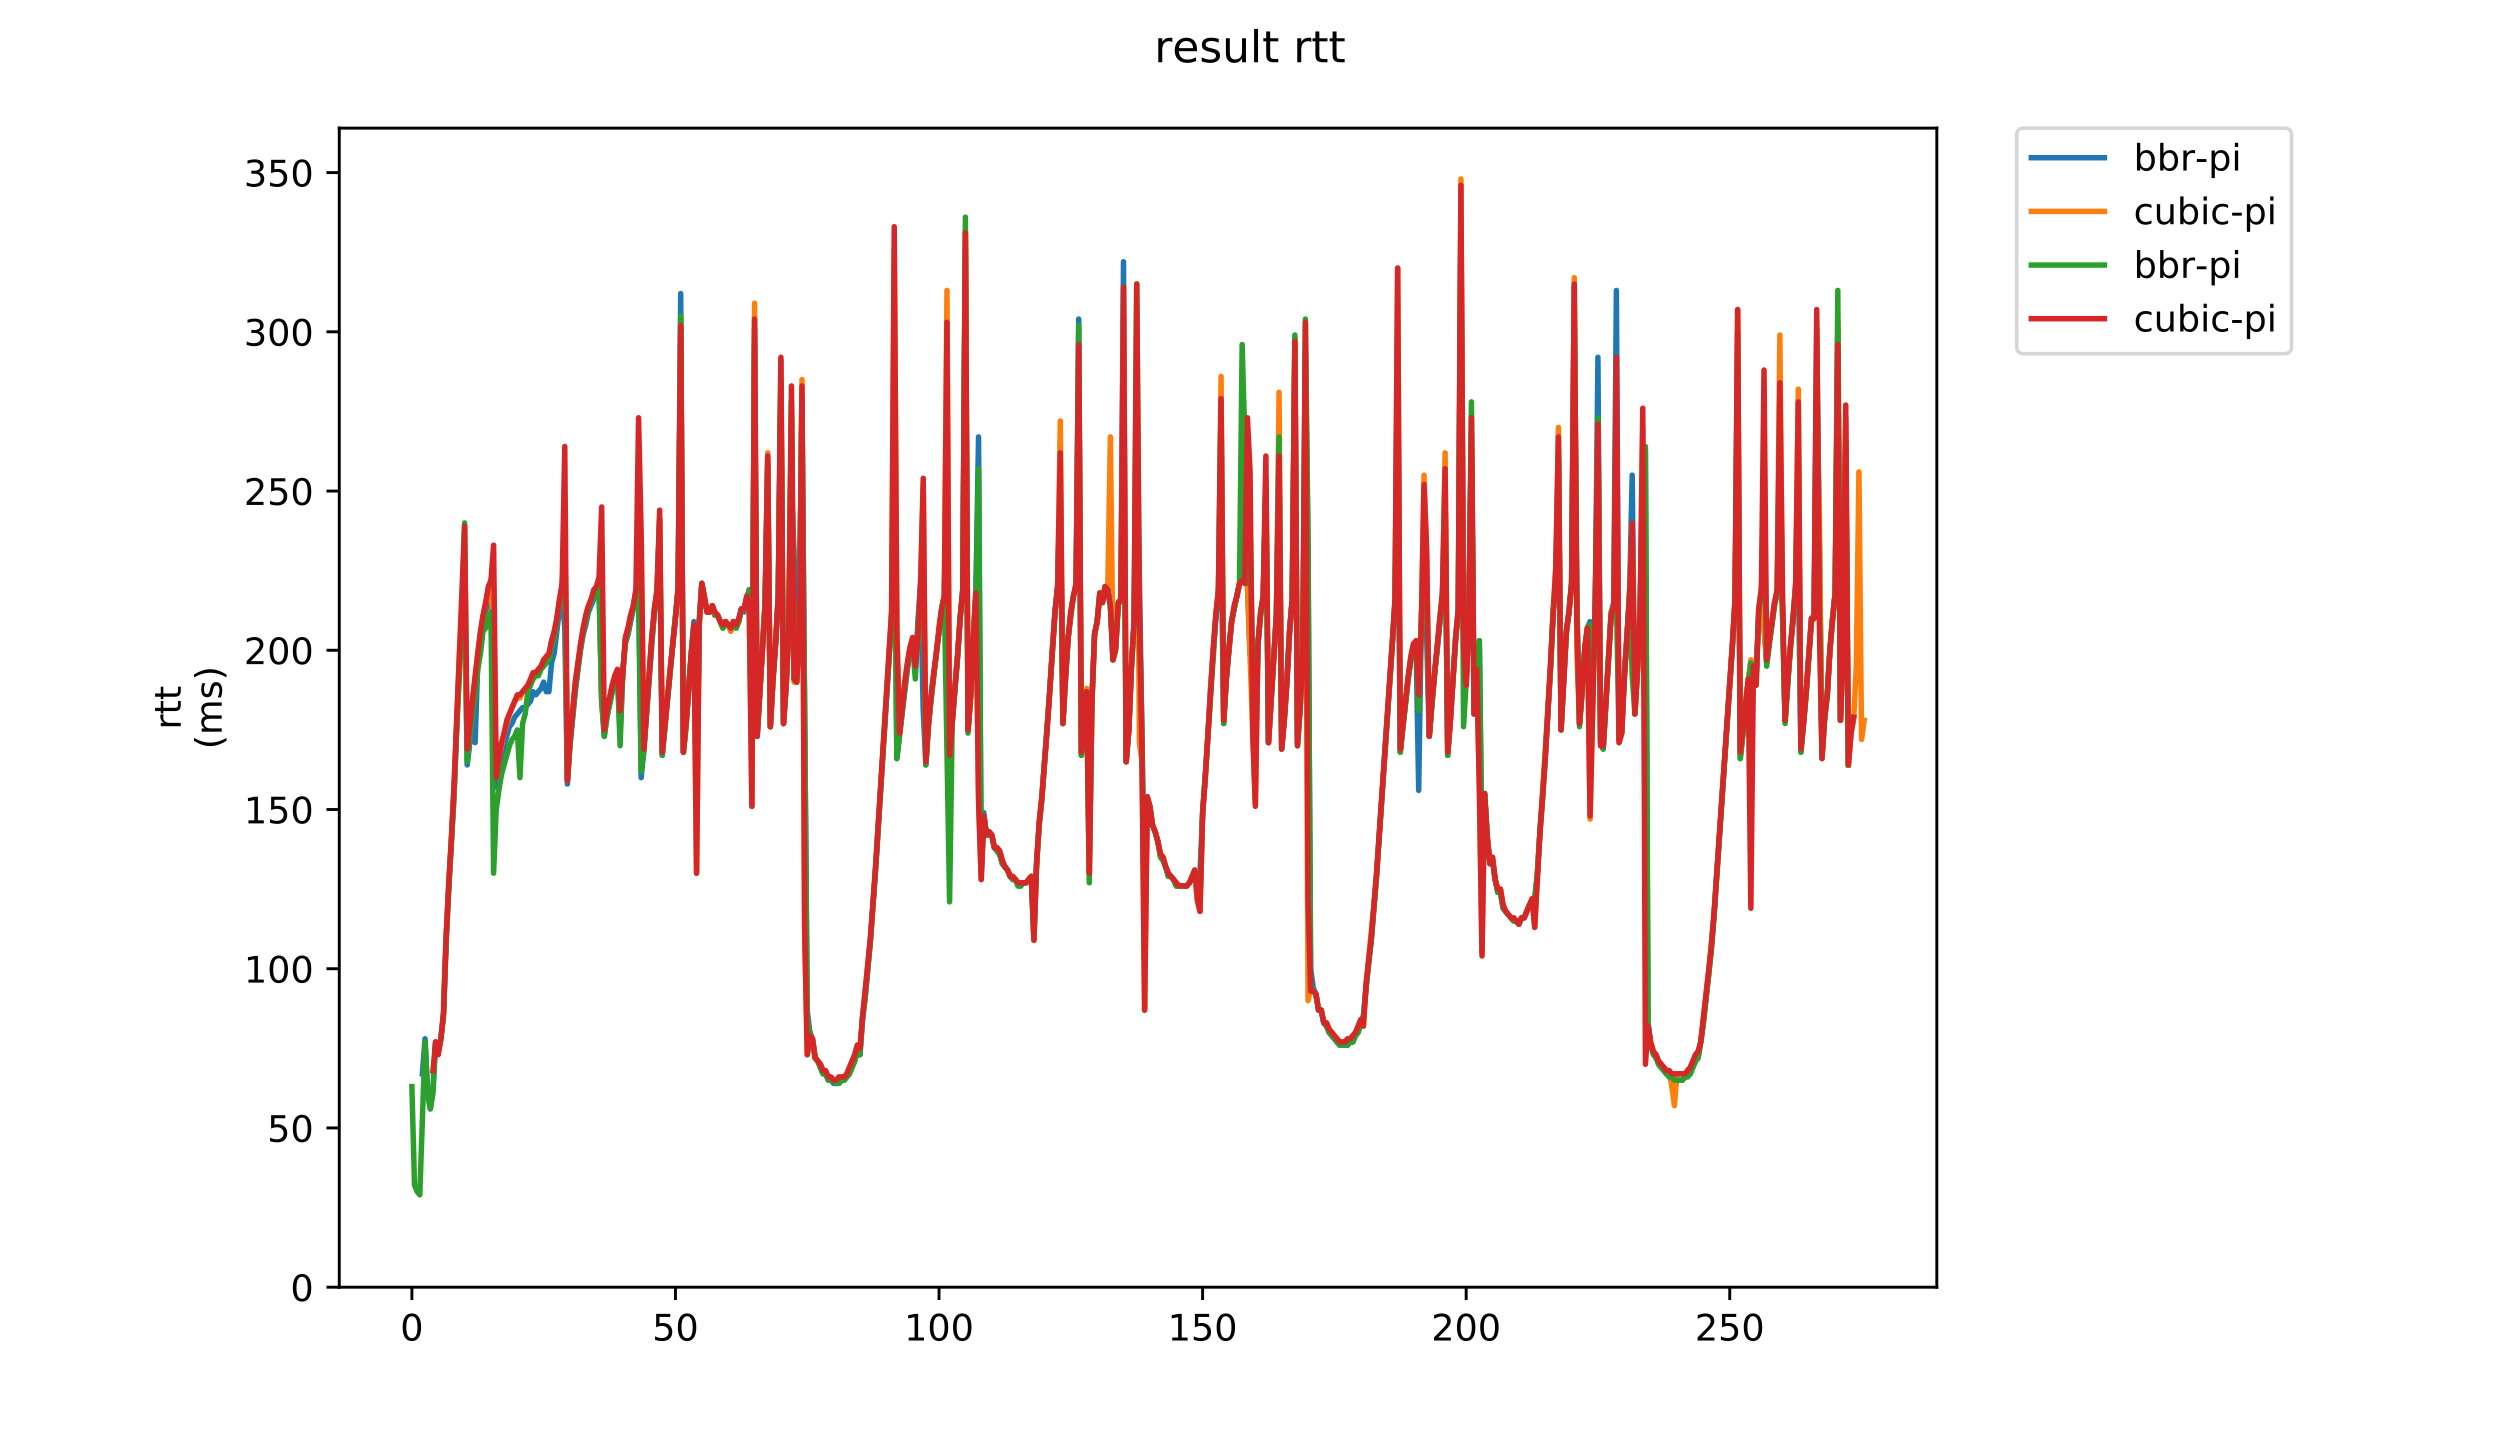 <?xml version="1.0" encoding="utf-8" standalone="no"?>
<!DOCTYPE svg PUBLIC "-//W3C//DTD SVG 1.1//EN"
  "http://www.w3.org/Graphics/SVG/1.1/DTD/svg11.dtd">
<!-- Created with matplotlib (https://matplotlib.org/) -->
<svg height="396pt" version="1.1" viewBox="0 0 684 396" width="684pt" xmlns="http://www.w3.org/2000/svg" xmlns:xlink="http://www.w3.org/1999/xlink">
 <defs>
  <style type="text/css">
*{stroke-linecap:butt;stroke-linejoin:round;}
  </style>
 </defs>
 <g id="figure_1">
  <g id="patch_1">
   <path d="M 0 396 
L 684 396 
L 684 0 
L 0 0 
z
" style="fill:#ffffff;"/>
  </g>
  <g id="axes_1">
   <g id="patch_2">
    <path d="M 92.824 352.174 
L 529.913 352.174 
L 529.913 35.062 
L 92.824 35.062 
z
" style="fill:#ffffff;"/>
   </g>
   <g id="matplotlib.axis_1">
    <g id="xtick_1">
     <g id="line2d_1">
      <defs>
       <path d="M 0 0 
L 0 3.5 
" id="m4addb68dd2" style="stroke:#000000;stroke-width:0.8;"/>
      </defs>
      <g>
       <use style="stroke:#000000;stroke-width:0.8;" x="112.692" xlink:href="#m4addb68dd2" y="352.174"/>
      </g>
     </g>
     <g id="text_1">
      <!-- 0 -->
      <defs>
       <path d="M 31.781 66.406 
Q 24.172 66.406 20.328 58.906 
Q 16.5 51.422 16.5 36.375 
Q 16.5 21.391 20.328 13.891 
Q 24.172 6.391 31.781 6.391 
Q 39.453 6.391 43.281 13.891 
Q 47.125 21.391 47.125 36.375 
Q 47.125 51.422 43.281 58.906 
Q 39.453 66.406 31.781 66.406 
z
M 31.781 74.219 
Q 44.047 74.219 50.516 64.516 
Q 56.984 54.828 56.984 36.375 
Q 56.984 17.969 50.516 8.266 
Q 44.047 -1.422 31.781 -1.422 
Q 19.531 -1.422 13.062 8.266 
Q 6.594 17.969 6.594 36.375 
Q 6.594 54.828 13.062 64.516 
Q 19.531 74.219 31.781 74.219 
z
" id="DejaVuSans-48"/>
      </defs>
      <g transform="translate(109.51 366.773)scale(0.1 -0.1)">
       <use xlink:href="#DejaVuSans-48"/>
      </g>
     </g>
    </g>
    <g id="xtick_2">
     <g id="line2d_2">
      <g>
       <use style="stroke:#000000;stroke-width:0.8;" x="184.805" xlink:href="#m4addb68dd2" y="352.174"/>
      </g>
     </g>
     <g id="text_2">
      <!-- 50 -->
      <defs>
       <path d="M 10.797 72.906 
L 49.516 72.906 
L 49.516 64.594 
L 19.828 64.594 
L 19.828 46.734 
Q 21.969 47.469 24.109 47.828 
Q 26.266 48.188 28.422 48.188 
Q 40.625 48.188 47.75 41.5 
Q 54.891 34.812 54.891 23.391 
Q 54.891 11.625 47.562 5.094 
Q 40.234 -1.422 26.906 -1.422 
Q 22.312 -1.422 17.547 -0.641 
Q 12.797 0.141 7.719 1.703 
L 7.719 11.625 
Q 12.109 9.234 16.797 8.062 
Q 21.484 6.891 26.703 6.891 
Q 35.156 6.891 40.078 11.328 
Q 45.016 15.766 45.016 23.391 
Q 45.016 31 40.078 35.438 
Q 35.156 39.891 26.703 39.891 
Q 22.75 39.891 18.812 39.016 
Q 14.891 38.141 10.797 36.281 
z
" id="DejaVuSans-53"/>
      </defs>
      <g transform="translate(178.442 366.773)scale(0.1 -0.1)">
       <use xlink:href="#DejaVuSans-53"/>
       <use x="63.623" xlink:href="#DejaVuSans-48"/>
      </g>
     </g>
    </g>
    <g id="xtick_3">
     <g id="line2d_3">
      <g>
       <use style="stroke:#000000;stroke-width:0.8;" x="256.918" xlink:href="#m4addb68dd2" y="352.174"/>
      </g>
     </g>
     <g id="text_3">
      <!-- 100 -->
      <defs>
       <path d="M 12.406 8.297 
L 28.516 8.297 
L 28.516 63.922 
L 10.984 60.406 
L 10.984 69.391 
L 28.422 72.906 
L 38.281 72.906 
L 38.281 8.297 
L 54.391 8.297 
L 54.391 0 
L 12.406 0 
z
" id="DejaVuSans-49"/>
      </defs>
      <g transform="translate(247.374 366.773)scale(0.1 -0.1)">
       <use xlink:href="#DejaVuSans-49"/>
       <use x="63.623" xlink:href="#DejaVuSans-48"/>
       <use x="127.246" xlink:href="#DejaVuSans-48"/>
      </g>
     </g>
    </g>
    <g id="xtick_4">
     <g id="line2d_4">
      <g>
       <use style="stroke:#000000;stroke-width:0.8;" x="329.031" xlink:href="#m4addb68dd2" y="352.174"/>
      </g>
     </g>
     <g id="text_4">
      <!-- 150 -->
      <g transform="translate(319.487 366.773)scale(0.1 -0.1)">
       <use xlink:href="#DejaVuSans-49"/>
       <use x="63.623" xlink:href="#DejaVuSans-53"/>
       <use x="127.246" xlink:href="#DejaVuSans-48"/>
      </g>
     </g>
    </g>
    <g id="xtick_5">
     <g id="line2d_5">
      <g>
       <use style="stroke:#000000;stroke-width:0.8;" x="401.144" xlink:href="#m4addb68dd2" y="352.174"/>
      </g>
     </g>
     <g id="text_5">
      <!-- 200 -->
      <defs>
       <path d="M 19.188 8.297 
L 53.609 8.297 
L 53.609 0 
L 7.328 0 
L 7.328 8.297 
Q 12.938 14.109 22.625 23.891 
Q 32.328 33.688 34.812 36.531 
Q 39.547 41.844 41.422 45.531 
Q 43.312 49.219 43.312 52.781 
Q 43.312 58.594 39.234 62.25 
Q 35.156 65.922 28.609 65.922 
Q 23.969 65.922 18.812 64.312 
Q 13.672 62.703 7.812 59.422 
L 7.812 69.391 
Q 13.766 71.781 18.938 73 
Q 24.125 74.219 28.422 74.219 
Q 39.75 74.219 46.484 68.547 
Q 53.219 62.891 53.219 53.422 
Q 53.219 48.922 51.531 44.891 
Q 49.859 40.875 45.406 35.406 
Q 44.188 33.984 37.641 27.219 
Q 31.109 20.453 19.188 8.297 
z
" id="DejaVuSans-50"/>
      </defs>
      <g transform="translate(391.601 366.773)scale(0.1 -0.1)">
       <use xlink:href="#DejaVuSans-50"/>
       <use x="63.623" xlink:href="#DejaVuSans-48"/>
       <use x="127.246" xlink:href="#DejaVuSans-48"/>
      </g>
     </g>
    </g>
    <g id="xtick_6">
     <g id="line2d_6">
      <g>
       <use style="stroke:#000000;stroke-width:0.8;" x="473.257" xlink:href="#m4addb68dd2" y="352.174"/>
      </g>
     </g>
     <g id="text_6">
      <!-- 250 -->
      <g transform="translate(463.714 366.773)scale(0.1 -0.1)">
       <use xlink:href="#DejaVuSans-50"/>
       <use x="63.623" xlink:href="#DejaVuSans-53"/>
       <use x="127.246" xlink:href="#DejaVuSans-48"/>
      </g>
     </g>
    </g>
   </g>
   <g id="matplotlib.axis_2">
    <g id="ytick_1">
     <g id="line2d_7">
      <defs>
       <path d="M 0 0 
L -3.5 0 
" id="mcde3a30497" style="stroke:#000000;stroke-width:0.8;"/>
      </defs>
      <g>
       <use style="stroke:#000000;stroke-width:0.8;" x="92.824" xlink:href="#mcde3a30497" y="352.174"/>
      </g>
     </g>
     <g id="text_7">
      <!-- 0 -->
      <g transform="translate(79.461 355.973)scale(0.1 -0.1)">
       <use xlink:href="#DejaVuSans-48"/>
      </g>
     </g>
    </g>
    <g id="ytick_2">
     <g id="line2d_8">
      <g>
       <use style="stroke:#000000;stroke-width:0.8;" x="92.824" xlink:href="#mcde3a30497" y="308.609"/>
      </g>
     </g>
     <g id="text_8">
      <!-- 50 -->
      <g transform="translate(73.099 312.408)scale(0.1 -0.1)">
       <use xlink:href="#DejaVuSans-53"/>
       <use x="63.623" xlink:href="#DejaVuSans-48"/>
      </g>
     </g>
    </g>
    <g id="ytick_3">
     <g id="line2d_9">
      <g>
       <use style="stroke:#000000;stroke-width:0.8;" x="92.824" xlink:href="#mcde3a30497" y="265.044"/>
      </g>
     </g>
     <g id="text_9">
      <!-- 100 -->
      <g transform="translate(66.736 268.843)scale(0.1 -0.1)">
       <use xlink:href="#DejaVuSans-49"/>
       <use x="63.623" xlink:href="#DejaVuSans-48"/>
       <use x="127.246" xlink:href="#DejaVuSans-48"/>
      </g>
     </g>
    </g>
    <g id="ytick_4">
     <g id="line2d_10">
      <g>
       <use style="stroke:#000000;stroke-width:0.8;" x="92.824" xlink:href="#mcde3a30497" y="221.478"/>
      </g>
     </g>
     <g id="text_10">
      <!-- 150 -->
      <g transform="translate(66.736 225.278)scale(0.1 -0.1)">
       <use xlink:href="#DejaVuSans-49"/>
       <use x="63.623" xlink:href="#DejaVuSans-53"/>
       <use x="127.246" xlink:href="#DejaVuSans-48"/>
      </g>
     </g>
    </g>
    <g id="ytick_5">
     <g id="line2d_11">
      <g>
       <use style="stroke:#000000;stroke-width:0.8;" x="92.824" xlink:href="#mcde3a30497" y="177.913"/>
      </g>
     </g>
     <g id="text_11">
      <!-- 200 -->
      <g transform="translate(66.736 181.712)scale(0.1 -0.1)">
       <use xlink:href="#DejaVuSans-50"/>
       <use x="63.623" xlink:href="#DejaVuSans-48"/>
       <use x="127.246" xlink:href="#DejaVuSans-48"/>
      </g>
     </g>
    </g>
    <g id="ytick_6">
     <g id="line2d_12">
      <g>
       <use style="stroke:#000000;stroke-width:0.8;" x="92.824" xlink:href="#mcde3a30497" y="134.348"/>
      </g>
     </g>
     <g id="text_12">
      <!-- 250 -->
      <g transform="translate(66.736 138.147)scale(0.1 -0.1)">
       <use xlink:href="#DejaVuSans-50"/>
       <use x="63.623" xlink:href="#DejaVuSans-53"/>
       <use x="127.246" xlink:href="#DejaVuSans-48"/>
      </g>
     </g>
    </g>
    <g id="ytick_7">
     <g id="line2d_13">
      <g>
       <use style="stroke:#000000;stroke-width:0.8;" x="92.824" xlink:href="#mcde3a30497" y="90.782"/>
      </g>
     </g>
     <g id="text_13">
      <!-- 300 -->
      <defs>
       <path d="M 40.578 39.312 
Q 47.656 37.797 51.625 33 
Q 55.609 28.219 55.609 21.188 
Q 55.609 10.406 48.188 4.484 
Q 40.766 -1.422 27.094 -1.422 
Q 22.516 -1.422 17.656 -0.516 
Q 12.797 0.391 7.625 2.203 
L 7.625 11.719 
Q 11.719 9.328 16.594 8.109 
Q 21.484 6.891 26.812 6.891 
Q 36.078 6.891 40.938 10.547 
Q 45.797 14.203 45.797 21.188 
Q 45.797 27.641 41.281 31.266 
Q 36.766 34.906 28.719 34.906 
L 20.219 34.906 
L 20.219 43.016 
L 29.109 43.016 
Q 36.375 43.016 40.234 45.922 
Q 44.094 48.828 44.094 54.297 
Q 44.094 59.906 40.109 62.906 
Q 36.141 65.922 28.719 65.922 
Q 24.656 65.922 20.016 65.031 
Q 15.375 64.156 9.812 62.312 
L 9.812 71.094 
Q 15.438 72.656 20.344 73.438 
Q 25.25 74.219 29.594 74.219 
Q 40.828 74.219 47.359 69.109 
Q 53.906 64.016 53.906 55.328 
Q 53.906 49.266 50.438 45.094 
Q 46.969 40.922 40.578 39.312 
z
" id="DejaVuSans-51"/>
      </defs>
      <g transform="translate(66.736 94.582)scale(0.1 -0.1)">
       <use xlink:href="#DejaVuSans-51"/>
       <use x="63.623" xlink:href="#DejaVuSans-48"/>
       <use x="127.246" xlink:href="#DejaVuSans-48"/>
      </g>
     </g>
    </g>
    <g id="ytick_8">
     <g id="line2d_14">
      <g>
       <use style="stroke:#000000;stroke-width:0.8;" x="92.824" xlink:href="#mcde3a30497" y="47.217"/>
      </g>
     </g>
     <g id="text_14">
      <!-- 350 -->
      <g transform="translate(66.736 51.016)scale(0.1 -0.1)">
       <use xlink:href="#DejaVuSans-51"/>
       <use x="63.623" xlink:href="#DejaVuSans-53"/>
       <use x="127.246" xlink:href="#DejaVuSans-48"/>
      </g>
     </g>
    </g>
    <g id="text_15">
     <!-- rtt -->
     <defs>
      <path d="M 41.109 46.297 
Q 39.594 47.172 37.812 47.578 
Q 36.031 48 33.891 48 
Q 26.266 48 22.188 43.047 
Q 18.109 38.094 18.109 28.812 
L 18.109 0 
L 9.078 0 
L 9.078 54.688 
L 18.109 54.688 
L 18.109 46.188 
Q 20.953 51.172 25.484 53.578 
Q 30.031 56 36.531 56 
Q 37.453 56 38.578 55.875 
Q 39.703 55.766 41.062 55.516 
z
" id="DejaVuSans-114"/>
      <path d="M 18.312 70.219 
L 18.312 54.688 
L 36.812 54.688 
L 36.812 47.703 
L 18.312 47.703 
L 18.312 18.016 
Q 18.312 11.328 20.141 9.422 
Q 21.969 7.516 27.594 7.516 
L 36.812 7.516 
L 36.812 0 
L 27.594 0 
Q 17.188 0 13.234 3.875 
Q 9.281 7.766 9.281 18.016 
L 9.281 47.703 
L 2.688 47.703 
L 2.688 54.688 
L 9.281 54.688 
L 9.281 70.219 
z
" id="DejaVuSans-116"/>
     </defs>
     <g transform="translate(49.459 199.594)rotate(-90)scale(0.1 -0.1)">
      <use xlink:href="#DejaVuSans-114"/>
      <use x="41.113" xlink:href="#DejaVuSans-116"/>
      <use x="80.322" xlink:href="#DejaVuSans-116"/>
     </g>
     <!-- (ms) -->
     <defs>
      <path d="M 31 75.875 
Q 24.469 64.656 21.281 53.656 
Q 18.109 42.672 18.109 31.391 
Q 18.109 20.125 21.312 9.062 
Q 24.516 -2 31 -13.188 
L 23.188 -13.188 
Q 15.875 -1.703 12.234 9.375 
Q 8.594 20.453 8.594 31.391 
Q 8.594 42.281 12.203 53.312 
Q 15.828 64.359 23.188 75.875 
z
" id="DejaVuSans-40"/>
      <path d="M 52 44.188 
Q 55.375 50.25 60.062 53.125 
Q 64.75 56 71.094 56 
Q 79.641 56 84.281 50.016 
Q 88.922 44.047 88.922 33.016 
L 88.922 0 
L 79.891 0 
L 79.891 32.719 
Q 79.891 40.578 77.094 44.375 
Q 74.312 48.188 68.609 48.188 
Q 61.625 48.188 57.562 43.547 
Q 53.516 38.922 53.516 30.906 
L 53.516 0 
L 44.484 0 
L 44.484 32.719 
Q 44.484 40.625 41.703 44.406 
Q 38.922 48.188 33.109 48.188 
Q 26.219 48.188 22.156 43.531 
Q 18.109 38.875 18.109 30.906 
L 18.109 0 
L 9.078 0 
L 9.078 54.688 
L 18.109 54.688 
L 18.109 46.188 
Q 21.188 51.219 25.484 53.609 
Q 29.781 56 35.688 56 
Q 41.656 56 45.828 52.969 
Q 50 49.953 52 44.188 
z
" id="DejaVuSans-109"/>
      <path d="M 44.281 53.078 
L 44.281 44.578 
Q 40.484 46.531 36.375 47.5 
Q 32.281 48.484 27.875 48.484 
Q 21.188 48.484 17.844 46.438 
Q 14.5 44.391 14.5 40.281 
Q 14.5 37.156 16.891 35.375 
Q 19.281 33.594 26.516 31.984 
L 29.594 31.297 
Q 39.156 29.25 43.188 25.516 
Q 47.219 21.781 47.219 15.094 
Q 47.219 7.469 41.188 3.016 
Q 35.156 -1.422 24.609 -1.422 
Q 20.219 -1.422 15.453 -0.562 
Q 10.688 0.297 5.422 2 
L 5.422 11.281 
Q 10.406 8.688 15.234 7.391 
Q 20.062 6.109 24.812 6.109 
Q 31.156 6.109 34.562 8.281 
Q 37.984 10.453 37.984 14.406 
Q 37.984 18.062 35.516 20.016 
Q 33.062 21.969 24.703 23.781 
L 21.578 24.516 
Q 13.234 26.266 9.516 29.906 
Q 5.812 33.547 5.812 39.891 
Q 5.812 47.609 11.281 51.797 
Q 16.75 56 26.812 56 
Q 31.781 56 36.172 55.266 
Q 40.578 54.547 44.281 53.078 
z
" id="DejaVuSans-115"/>
      <path d="M 8.016 75.875 
L 15.828 75.875 
Q 23.141 64.359 26.781 53.312 
Q 30.422 42.281 30.422 31.391 
Q 30.422 20.453 26.781 9.375 
Q 23.141 -1.703 15.828 -13.188 
L 8.016 -13.188 
Q 14.5 -2 17.703 9.062 
Q 20.906 20.125 20.906 31.391 
Q 20.906 42.672 17.703 53.656 
Q 14.5 64.656 8.016 75.875 
z
" id="DejaVuSans-41"/>
     </defs>
     <g transform="translate(60.657 204.995)rotate(-90)scale(0.1 -0.1)">
      <use xlink:href="#DejaVuSans-40"/>
      <use x="39.014" xlink:href="#DejaVuSans-109"/>
      <use x="136.426" xlink:href="#DejaVuSans-115"/>
      <use x="188.525" xlink:href="#DejaVuSans-41"/>
     </g>
    </g>
   </g>
   <g id="line2d_15">
    <path clip-path="url(#p2460642fde)" d="M 115.569 293.797 
L 116.29 284.212 
L 117.011 299.025 
L 117.732 303.381 
L 118.453 298.153 
L 119.175 285.084 
L 119.896 287.698 
L 120.617 284.212 
L 121.338 277.242 
L 122.059 257.202 
L 122.78 242.39 
L 124.222 217.993 
L 125.665 182.27 
L 126.386 170.071 
L 127.107 164.843 
L 127.828 209.28 
L 128.549 203.181 
L 129.27 198.824 
L 129.992 203.181 
L 130.713 181.398 
L 131.434 177.042 
L 132.876 166.586 
L 134.318 159.616 
L 135.039 210.151 
L 135.761 215.379 
L 137.203 206.666 
L 139.366 198.824 
L 140.087 197.953 
L 140.809 196.21 
L 142.972 193.597 
L 143.693 193.597 
L 145.135 191.854 
L 145.856 189.24 
L 146.578 190.111 
L 148.02 188.369 
L 148.741 186.626 
L 149.462 189.24 
L 150.183 189.24 
L 150.904 181.398 
L 151.625 178.784 
L 153.068 166.586 
L 153.789 162.23 
L 154.51 171.814 
L 155.231 214.508 
L 155.952 204.052 
L 157.395 189.24 
L 158.837 177.913 
L 159.558 173.557 
L 160.279 170.943 
L 161 167.457 
L 163.885 160.487 
L 164.606 190.983 
L 165.327 201.438 
L 166.048 196.21 
L 167.49 189.24 
L 168.933 184.012 
L 169.654 200.567 
L 170.375 184.012 
L 171.096 176.17 
L 171.817 173.557 
L 173.259 166.586 
L 173.981 162.23 
L 174.702 159.616 
L 175.423 212.765 
L 176.144 204.924 
L 179.029 167.457 
L 179.75 162.23 
L 180.471 150.903 
L 181.192 206.666 
L 184.076 176.17 
L 185.519 161.358 
L 186.24 80.327 
L 186.961 205.795 
L 187.682 198.824 
L 189.124 178.784 
L 189.845 170.071 
L 190.567 214.508 
L 191.288 170.943 
L 192.009 159.616 
L 192.73 163.972 
L 193.451 167.457 
L 194.172 167.457 
L 194.893 165.715 
L 195.615 168.329 
L 196.336 168.329 
L 197.778 171.814 
L 198.499 170.071 
L 199.22 170.943 
L 199.941 172.685 
L 200.662 170.071 
L 201.384 171.814 
L 202.105 170.071 
L 202.826 166.586 
L 203.547 167.457 
L 204.268 163.972 
L 204.989 161.358 
L 205.71 203.181 
L 206.432 94.268 
L 207.153 201.438 
L 209.316 164.843 
L 210.037 128.249 
L 210.758 198.824 
L 211.479 185.755 
L 212.201 176.17 
L 212.922 163.101 
L 213.643 104.723 
L 214.364 197.953 
L 215.085 187.497 
L 215.806 171.814 
L 216.527 133.476 
L 217.248 150.903 
L 217.97 185.755 
L 218.691 172.685 
L 219.412 109.08 
L 220.854 276.371 
L 221.575 282.47 
L 222.296 284.212 
L 223.018 289.44 
L 223.739 290.311 
L 225.181 293.797 
L 225.902 293.797 
L 226.623 295.539 
L 227.344 295.539 
L 228.065 296.411 
L 229.508 296.411 
L 230.229 295.539 
L 230.95 295.539 
L 232.392 293.797 
L 233.835 290.311 
L 234.556 287.698 
L 235.277 288.569 
L 235.998 278.984 
L 236.719 272.885 
L 238.161 257.202 
L 239.604 237.162 
L 243.93 169.2 
L 244.651 121.278 
L 245.373 207.537 
L 248.257 183.141 
L 248.978 178.784 
L 249.699 175.299 
L 250.421 183.141 
L 251.142 170.071 
L 251.863 159.616 
L 252.584 194.468 
L 253.305 209.28 
L 254.026 197.953 
L 255.468 184.883 
L 257.632 166.586 
L 258.353 163.101 
L 259.074 125.635 
L 259.795 206.666 
L 261.959 179.656 
L 262.68 169.2 
L 263.401 161.358 
L 264.122 68.129 
L 264.843 199.696 
L 265.564 190.111 
L 266.285 174.428 
L 267.007 161.358 
L 267.728 119.536 
L 268.449 233.677 
L 269.17 222.35 
L 269.891 228.449 
L 270.612 227.577 
L 271.333 228.449 
L 272.054 231.934 
L 273.497 233.677 
L 274.218 236.291 
L 275.66 238.033 
L 276.381 239.776 
L 277.102 240.647 
L 277.824 240.647 
L 278.545 242.39 
L 279.266 242.39 
L 279.987 241.518 
L 280.708 241.518 
L 281.429 240.647 
L 282.15 240.647 
L 282.871 252.845 
L 283.593 236.291 
L 284.314 225.835 
L 285.035 218.864 
L 287.198 189.24 
L 288.641 167.457 
L 289.362 160.487 
L 290.083 132.605 
L 290.804 197.953 
L 292.246 174.428 
L 292.967 167.457 
L 293.688 163.101 
L 294.41 160.487 
L 295.131 87.297 
L 295.852 206.666 
L 296.573 198.824 
L 297.294 189.24 
L 298.015 210.151 
L 299.458 173.557 
L 300.179 170.071 
L 300.9 162.23 
L 301.621 164.843 
L 302.342 160.487 
L 303.063 161.358 
L 303.784 164.843 
L 304.505 180.527 
L 305.227 177.042 
L 305.948 164.843 
L 306.669 163.972 
L 307.39 71.614 
L 308.111 208.409 
L 308.832 199.696 
L 309.553 182.27 
L 310.274 170.071 
L 310.996 124.763 
L 311.717 157.002 
L 313.159 245.875 
L 313.88 217.993 
L 314.601 220.607 
L 315.322 225.835 
L 316.044 227.577 
L 316.765 230.191 
L 317.486 233.677 
L 318.928 237.162 
L 319.649 239.776 
L 320.37 239.776 
L 321.091 240.647 
L 321.813 242.39 
L 324.697 242.39 
L 326.139 240.647 
L 326.861 238.904 
L 327.582 241.518 
L 328.303 238.904 
L 329.024 223.221 
L 330.466 201.438 
L 331.187 188.369 
L 332.63 169.2 
L 333.351 162.23 
L 334.072 145.675 
L 334.793 197.953 
L 335.514 185.755 
L 336.956 170.071 
L 339.12 159.616 
L 339.841 158.744 
L 340.562 120.407 
L 341.283 159.616 
L 342.004 178.784 
L 342.725 182.27 
L 343.447 201.438 
L 344.168 176.17 
L 344.889 168.329 
L 345.61 163.101 
L 346.331 134.348 
L 347.052 203.181 
L 349.216 168.329 
L 349.937 129.12 
L 350.658 204.924 
L 351.379 196.21 
L 352.1 185.755 
L 352.821 172.685 
L 353.542 163.972 
L 354.264 96.01 
L 354.985 203.181 
L 355.706 193.597 
L 356.427 178.784 
L 357.148 96.01 
L 357.869 150.903 
L 358.59 265.044 
L 359.311 270.271 
L 360.033 272.014 
L 360.754 276.371 
L 361.475 276.371 
L 362.196 279.856 
L 362.917 280.727 
L 363.638 282.47 
L 366.523 285.955 
L 368.686 285.955 
L 369.407 285.084 
L 370.128 285.084 
L 370.85 283.341 
L 371.571 282.47 
L 372.292 279.856 
L 373.013 278.113 
L 373.734 270.271 
L 375.176 257.202 
L 376.619 239.776 
L 380.945 176.17 
L 381.667 164.843 
L 382.388 123.892 
L 383.109 205.795 
L 385.272 185.755 
L 385.993 180.527 
L 386.714 177.042 
L 387.436 176.17 
L 388.157 216.25 
L 388.878 168.329 
L 389.599 161.358 
L 390.32 173.557 
L 391.041 201.438 
L 392.484 184.012 
L 393.205 177.913 
L 394.647 163.101 
L 395.368 144.803 
L 396.089 206.666 
L 396.81 197.082 
L 398.253 174.428 
L 398.974 167.457 
L 399.695 58.544 
L 400.416 161.358 
L 401.137 187.497 
L 401.858 170.071 
L 402.579 118.664 
L 403.3 195.339 
L 404.022 183.141 
L 404.743 175.299 
L 405.464 235.419 
L 406.185 217.122 
L 406.906 228.449 
L 407.627 236.291 
L 408.348 235.419 
L 409.07 240.647 
L 409.791 244.132 
L 410.512 244.132 
L 411.233 248.489 
L 414.117 251.974 
L 414.839 251.974 
L 415.56 252.845 
L 416.281 251.103 
L 417.002 251.103 
L 418.444 247.617 
L 419.887 245.875 
L 420.608 239.776 
L 421.329 227.577 
L 422.771 207.537 
L 424.213 183.141 
L 424.934 167.457 
L 425.656 160.487 
L 426.377 125.635 
L 427.098 199.696 
L 428.54 172.685 
L 429.261 167.457 
L 429.982 159.616 
L 430.703 78.584 
L 431.425 166.586 
L 432.146 197.953 
L 432.867 189.24 
L 433.588 177.913 
L 434.309 171.814 
L 435.03 170.071 
L 435.751 190.983 
L 436.473 163.972 
L 437.194 97.753 
L 437.915 203.181 
L 438.636 204.924 
L 440.799 167.457 
L 441.52 164.843 
L 442.242 79.456 
L 442.963 202.31 
L 443.684 200.567 
L 444.405 184.883 
L 445.847 163.101 
L 446.568 129.991 
L 447.29 195.339 
L 448.011 183.141 
L 448.732 166.586 
L 449.453 136.09 
L 450.174 123.021 
L 450.895 279.856 
L 451.616 285.955 
L 452.337 287.698 
L 453.059 288.569 
L 453.78 291.183 
L 455.943 293.797 
L 456.664 293.797 
L 457.385 294.668 
L 458.106 294.668 
L 458.828 295.539 
L 460.27 295.539 
L 461.712 293.797 
L 462.433 293.797 
L 463.876 290.311 
L 464.597 289.44 
L 465.318 285.084 
L 466.039 279.856 
L 467.481 266.786 
L 468.202 259.816 
L 468.923 251.103 
L 473.971 177.042 
L 474.693 164.843 
L 475.414 109.08 
L 476.135 207.537 
L 478.298 186.626 
L 479.019 181.398 
L 479.74 181.398 
L 480.462 185.755 
L 481.183 167.457 
L 481.904 162.23 
L 483.346 181.398 
L 484.067 175.299 
L 484.788 170.943 
L 485.509 164.843 
L 486.231 162.23 
L 486.952 160.487 
L 487.673 165.715 
L 488.394 197.082 
L 489.836 177.042 
L 490.557 170.071 
L 491.279 159.616 
L 492 154.388 
L 492.721 205.795 
L 494.163 189.24 
L 495.605 169.2 
L 496.326 168.329 
L 497.048 89.911 
L 498.49 206.666 
L 499.211 196.21 
L 499.932 190.111 
L 500.653 177.913 
L 501.374 169.2 
L 502.096 162.23 
L 502.817 90.782 
L 503.538 197.082 
L 504.259 177.913 
L 504.98 122.149 
L 505.701 209.28 
L 506.422 200.567 
L 507.143 196.21 
L 507.143 196.21 
" style="fill:none;stroke:#1f77b4;stroke-linecap:square;stroke-width:1.5;"/>
   </g>
   <g id="line2d_16">
    <path clip-path="url(#p2460642fde)" d="M 121.355 274.628 
L 122.076 255.459 
L 124.24 215.379 
L 125.682 179.656 
L 126.403 165.715 
L 127.124 171.814 
L 127.845 204.924 
L 129.288 190.983 
L 130.009 185.755 
L 130.73 178.784 
L 132.172 168.329 
L 133.615 161.358 
L 134.336 158.744 
L 135.057 176.17 
L 135.778 212.765 
L 136.499 207.537 
L 137.941 200.567 
L 139.384 195.339 
L 140.826 191.854 
L 141.547 190.983 
L 142.268 190.983 
L 142.989 189.24 
L 145.153 186.626 
L 145.874 184.883 
L 148.037 182.27 
L 148.758 180.527 
L 149.479 179.656 
L 150.201 179.656 
L 150.922 175.299 
L 151.643 173.557 
L 152.364 169.2 
L 153.085 163.972 
L 153.806 160.487 
L 154.527 148.289 
L 155.248 212.765 
L 155.97 202.31 
L 157.412 186.626 
L 158.854 176.17 
L 159.575 171.814 
L 160.296 168.329 
L 161.018 165.715 
L 163.902 158.744 
L 164.623 191.854 
L 165.344 199.696 
L 166.065 194.468 
L 167.508 187.497 
L 168.229 184.883 
L 168.95 183.141 
L 169.671 194.468 
L 171.113 174.428 
L 171.834 171.814 
L 172.556 168.329 
L 173.277 165.715 
L 173.998 161.358 
L 174.719 157.873 
L 175.44 152.645 
L 176.161 204.924 
L 178.325 174.428 
L 179.046 166.586 
L 179.767 161.358 
L 180.488 142.19 
L 181.209 205.795 
L 183.373 183.141 
L 185.536 161.358 
L 186.257 90.782 
L 186.978 205.795 
L 187.699 198.824 
L 189.142 178.784 
L 189.863 171.814 
L 190.584 238.904 
L 191.305 170.943 
L 192.026 159.616 
L 192.747 163.972 
L 193.468 167.457 
L 194.19 167.457 
L 194.911 165.715 
L 195.632 168.329 
L 196.353 168.329 
L 197.795 171.814 
L 198.516 170.071 
L 199.237 170.943 
L 199.959 172.685 
L 200.68 170.071 
L 201.401 171.814 
L 202.122 170.071 
L 202.843 166.586 
L 203.564 166.586 
L 204.285 163.972 
L 205.007 167.457 
L 205.728 220.607 
L 206.449 82.941 
L 207.17 201.438 
L 209.333 165.715 
L 210.054 123.892 
L 210.776 198.824 
L 212.939 163.101 
L 213.66 107.337 
L 214.381 197.953 
L 215.102 187.497 
L 215.824 171.814 
L 216.545 114.308 
L 217.266 186.626 
L 217.987 186.626 
L 218.708 172.685 
L 219.429 103.852 
L 220.15 254.588 
L 220.871 288.569 
L 221.593 283.341 
L 222.314 284.212 
L 223.035 289.44 
L 224.477 291.183 
L 225.198 292.925 
L 226.641 294.668 
L 227.362 294.668 
L 228.083 295.539 
L 228.804 295.539 
L 229.525 294.668 
L 230.967 294.668 
L 231.688 293.797 
L 233.852 288.569 
L 234.573 285.955 
L 235.294 286.826 
L 236.015 278.113 
L 238.179 256.331 
L 239.621 236.291 
L 243.948 167.457 
L 244.669 68.129 
L 245.39 170.943 
L 246.111 200.567 
L 247.553 186.626 
L 248.274 181.398 
L 248.996 177.042 
L 249.717 174.428 
L 250.438 182.27 
L 251.159 174.428 
L 251.88 159.616 
L 252.601 133.476 
L 253.322 208.409 
L 254.044 197.082 
L 255.486 184.012 
L 256.207 178.784 
L 256.928 170.943 
L 257.649 166.586 
L 258.37 163.101 
L 259.091 79.456 
L 259.813 206.666 
L 261.255 188.369 
L 261.976 179.656 
L 262.697 169.2 
L 263.418 161.358 
L 264.139 62.901 
L 264.86 199.696 
L 265.582 190.111 
L 266.303 174.428 
L 267.024 162.23 
L 267.745 217.993 
L 268.466 240.647 
L 269.187 223.221 
L 269.908 228.449 
L 270.63 227.577 
L 271.351 228.449 
L 272.072 231.934 
L 272.793 231.934 
L 273.514 232.805 
L 274.235 235.419 
L 274.956 237.162 
L 275.677 238.033 
L 276.399 239.776 
L 277.12 239.776 
L 278.562 241.518 
L 280.725 241.518 
L 282.168 239.776 
L 282.889 257.202 
L 283.61 236.291 
L 284.331 224.964 
L 285.052 217.993 
L 287.216 189.24 
L 287.937 177.042 
L 288.658 167.457 
L 289.379 160.487 
L 290.1 115.179 
L 290.821 197.953 
L 291.542 184.883 
L 292.263 174.428 
L 292.985 167.457 
L 293.706 163.101 
L 294.427 159.616 
L 295.148 99.496 
L 295.869 205.795 
L 296.59 198.824 
L 297.311 188.369 
L 298.033 238.904 
L 298.754 191.854 
L 299.475 173.557 
L 300.196 170.071 
L 300.917 162.23 
L 301.638 164.843 
L 302.359 160.487 
L 303.08 161.358 
L 303.802 119.536 
L 304.523 180.527 
L 305.244 177.913 
L 305.965 164.843 
L 306.686 163.972 
L 307.407 86.426 
L 308.128 208.409 
L 308.85 199.696 
L 309.571 182.27 
L 310.292 170.943 
L 311.013 96.01 
L 311.734 203.181 
L 312.455 208.409 
L 313.176 276.371 
L 313.897 217.993 
L 314.619 221.478 
L 315.34 225.835 
L 316.061 227.577 
L 316.782 230.191 
L 317.503 233.677 
L 318.224 234.548 
L 318.945 237.162 
L 319.667 238.904 
L 322.551 242.39 
L 324.714 242.39 
L 325.436 241.518 
L 326.878 238.033 
L 327.599 246.746 
L 328.32 249.36 
L 329.041 222.35 
L 329.762 212.765 
L 331.926 177.913 
L 332.647 168.329 
L 333.368 161.358 
L 334.089 102.981 
L 334.81 197.082 
L 335.531 184.883 
L 336.974 170.071 
L 337.695 165.715 
L 338.416 163.101 
L 339.137 159.616 
L 339.858 158.744 
L 340.579 159.616 
L 341.3 159.616 
L 343.464 219.736 
L 344.185 176.17 
L 344.906 167.457 
L 345.627 163.101 
L 346.348 130.863 
L 347.07 203.181 
L 349.233 168.329 
L 349.954 107.337 
L 350.675 204.924 
L 351.396 196.21 
L 352.117 185.755 
L 352.839 172.685 
L 353.56 163.972 
L 354.281 92.525 
L 355.002 203.181 
L 355.723 193.597 
L 356.444 178.784 
L 357.165 116.922 
L 357.886 273.757 
L 358.608 270.271 
L 360.05 272.014 
L 360.771 276.371 
L 361.492 276.371 
L 362.213 279.856 
L 362.934 279.856 
L 363.656 281.598 
L 366.54 285.084 
L 367.982 285.084 
L 368.703 284.212 
L 369.425 284.212 
L 370.867 282.47 
L 372.309 278.984 
L 373.03 280.727 
L 373.751 269.4 
L 375.915 247.617 
L 376.636 238.904 
L 380.963 175.299 
L 381.684 163.972 
L 382.405 73.356 
L 383.126 205.795 
L 383.847 197.953 
L 386.011 179.656 
L 386.732 176.17 
L 387.453 175.299 
L 388.174 189.24 
L 388.895 170.071 
L 389.616 129.991 
L 390.337 153.516 
L 391.059 201.438 
L 391.78 191.854 
L 393.943 169.2 
L 394.664 162.23 
L 395.385 123.892 
L 396.106 205.795 
L 396.828 197.082 
L 398.27 174.428 
L 398.991 166.586 
L 399.712 48.96 
L 400.433 173.557 
L 401.154 186.626 
L 401.876 170.071 
L 402.597 122.149 
L 403.318 195.339 
L 404.039 183.141 
L 404.76 215.379 
L 405.481 260.687 
L 406.202 217.122 
L 406.923 229.32 
L 407.645 235.419 
L 408.366 234.548 
L 409.087 240.647 
L 409.808 243.261 
L 410.529 243.261 
L 411.25 247.617 
L 411.971 249.36 
L 413.414 251.103 
L 414.135 251.103 
L 415.577 252.845 
L 416.298 251.103 
L 417.019 251.103 
L 419.183 245.875 
L 419.904 253.717 
L 420.625 238.904 
L 424.231 182.27 
L 424.952 166.586 
L 425.673 155.259 
L 426.394 116.922 
L 427.115 199.696 
L 428.557 172.685 
L 429.279 167.457 
L 430 159.616 
L 430.721 75.97 
L 431.442 178.784 
L 432.163 197.953 
L 432.884 188.369 
L 433.605 177.042 
L 434.326 171.814 
L 435.048 224.092 
L 436.49 163.972 
L 437.211 116.922 
L 437.932 204.052 
L 438.653 204.052 
L 440.817 167.457 
L 441.538 165.715 
L 442.259 117.793 
L 442.98 203.181 
L 443.701 200.567 
L 444.422 184.883 
L 445.865 163.101 
L 446.586 143.932 
L 447.307 195.339 
L 448.028 183.141 
L 448.749 167.457 
L 449.47 116.922 
L 450.191 251.974 
L 450.912 280.727 
L 451.634 285.084 
L 452.355 287.698 
L 453.076 288.569 
L 453.797 290.311 
L 455.96 292.925 
L 456.682 292.925 
L 457.403 297.282 
L 458.124 302.51 
L 458.845 293.797 
L 461.008 293.797 
L 462.451 292.054 
L 463.893 288.569 
L 464.614 287.698 
L 465.335 285.084 
L 466.777 272.014 
L 467.499 265.915 
L 468.941 250.231 
L 473.989 176.17 
L 474.71 163.972 
L 475.431 84.683 
L 476.152 205.795 
L 476.873 199.696 
L 477.594 191.854 
L 479.037 180.527 
L 479.758 182.27 
L 480.479 187.497 
L 481.2 166.586 
L 481.921 160.487 
L 482.642 171.814 
L 483.363 180.527 
L 485.527 164.843 
L 486.248 161.358 
L 486.969 91.654 
L 487.69 167.457 
L 488.411 197.082 
L 489.132 185.755 
L 491.296 160.487 
L 492.017 106.466 
L 492.738 204.924 
L 493.459 197.953 
L 494.18 189.24 
L 495.623 169.2 
L 496.344 168.329 
L 497.065 110.823 
L 497.786 141.318 
L 498.507 206.666 
L 499.228 196.21 
L 499.949 190.111 
L 500.671 177.913 
L 501.392 169.2 
L 502.113 162.23 
L 502.834 88.169 
L 503.555 197.082 
L 504.276 177.913 
L 504.997 114.308 
L 505.718 209.28 
L 506.44 200.567 
L 507.161 197.082 
L 507.882 182.27 
L 508.603 129.12 
L 509.324 202.31 
L 510.045 197.082 
L 510.045 197.082 
" style="fill:none;stroke:#ff7f0e;stroke-linecap:square;stroke-width:1.5;"/>
   </g>
   <g id="line2d_17">
    <path clip-path="url(#p2460642fde)" d="M 112.692 297.282 
L 113.413 324.292 
L 114.134 326.035 
L 114.855 326.906 
L 116.297 285.084 
L 117.018 299.025 
L 117.74 303.381 
L 118.461 299.025 
L 119.182 285.084 
L 119.903 287.698 
L 120.624 284.212 
L 121.345 278.113 
L 122.066 258.073 
L 122.787 243.261 
L 124.23 217.122 
L 124.951 198.824 
L 125.672 184.883 
L 126.393 168.329 
L 127.114 143.061 
L 127.835 208.409 
L 129.278 195.339 
L 129.999 190.111 
L 130.72 183.141 
L 131.441 178.784 
L 132.162 172.685 
L 132.883 171.814 
L 133.604 168.329 
L 134.326 167.457 
L 135.047 238.904 
L 135.768 221.478 
L 136.489 216.25 
L 137.21 211.894 
L 139.373 204.052 
L 140.095 202.31 
L 140.816 201.438 
L 141.537 199.696 
L 142.258 212.765 
L 142.979 197.953 
L 143.7 195.339 
L 144.421 189.24 
L 145.864 185.755 
L 146.585 184.883 
L 147.306 184.883 
L 148.027 183.141 
L 150.19 180.527 
L 150.912 177.042 
L 151.633 174.428 
L 152.354 170.071 
L 153.075 164.843 
L 153.796 161.358 
L 154.517 142.19 
L 155.238 213.637 
L 155.959 203.181 
L 157.402 188.369 
L 158.844 177.042 
L 159.565 172.685 
L 160.286 170.071 
L 161.007 166.586 
L 162.45 163.101 
L 163.171 162.23 
L 163.892 159.616 
L 164.613 191.854 
L 165.334 201.438 
L 166.055 196.21 
L 168.219 185.755 
L 168.94 184.012 
L 169.661 204.052 
L 170.382 184.012 
L 171.103 175.299 
L 171.824 173.557 
L 172.546 169.2 
L 173.267 166.586 
L 173.988 162.23 
L 174.709 158.744 
L 175.43 211.023 
L 176.151 205.795 
L 178.315 175.299 
L 179.036 167.457 
L 179.757 162.23 
L 180.478 142.19 
L 181.199 206.666 
L 184.084 176.17 
L 185.526 161.358 
L 186.247 86.426 
L 186.968 205.795 
L 187.689 198.824 
L 189.132 178.784 
L 189.853 170.943 
L 190.574 220.607 
L 191.295 170.071 
L 192.016 159.616 
L 192.737 163.972 
L 193.458 167.457 
L 194.179 167.457 
L 194.901 165.715 
L 195.622 168.329 
L 196.343 168.329 
L 197.785 171.814 
L 198.506 170.071 
L 199.949 171.814 
L 200.67 170.071 
L 201.391 171.814 
L 202.112 170.071 
L 202.833 166.586 
L 203.554 166.586 
L 204.996 161.358 
L 205.718 205.795 
L 206.439 89.911 
L 207.16 201.438 
L 209.323 165.715 
L 210.044 126.506 
L 210.766 198.824 
L 211.487 185.755 
L 212.208 176.17 
L 212.929 163.101 
L 213.65 98.624 
L 214.371 197.953 
L 215.092 187.497 
L 215.813 171.814 
L 216.535 109.951 
L 217.256 185.755 
L 217.977 186.626 
L 218.698 172.685 
L 219.419 109.08 
L 220.861 278.984 
L 221.582 282.47 
L 222.304 285.084 
L 223.025 289.44 
L 223.746 290.311 
L 225.188 293.797 
L 225.909 293.797 
L 226.63 295.539 
L 228.073 295.539 
L 228.794 296.411 
L 229.515 296.411 
L 230.236 295.539 
L 230.957 295.539 
L 232.399 293.797 
L 233.842 290.311 
L 234.563 287.698 
L 235.284 288.569 
L 236.005 278.113 
L 236.726 272.885 
L 238.169 257.202 
L 239.611 237.162 
L 243.938 169.2 
L 244.659 131.734 
L 245.38 207.537 
L 248.264 182.27 
L 248.985 178.784 
L 249.707 176.17 
L 250.428 185.755 
L 251.149 171.814 
L 251.87 161.358 
L 252.591 155.259 
L 253.312 209.28 
L 254.033 198.824 
L 254.755 190.983 
L 257.639 166.586 
L 258.36 163.101 
L 259.802 246.746 
L 260.524 197.953 
L 261.966 180.527 
L 262.687 169.2 
L 263.408 162.23 
L 264.129 59.415 
L 264.85 200.567 
L 265.572 190.983 
L 266.293 175.299 
L 267.014 163.101 
L 267.735 128.249 
L 268.456 238.904 
L 269.177 223.221 
L 269.898 228.449 
L 271.341 228.449 
L 272.062 231.934 
L 273.504 233.677 
L 274.225 236.291 
L 275.667 238.033 
L 276.388 239.776 
L 277.11 240.647 
L 277.831 240.647 
L 278.552 242.39 
L 279.273 242.39 
L 279.994 241.518 
L 280.715 241.518 
L 282.158 239.776 
L 282.879 257.202 
L 283.6 237.162 
L 284.321 225.835 
L 285.042 218.864 
L 287.205 189.24 
L 288.648 167.457 
L 289.369 160.487 
L 290.09 134.348 
L 290.811 197.953 
L 291.532 184.883 
L 292.253 174.428 
L 293.696 163.101 
L 294.417 160.487 
L 295.138 89.04 
L 295.859 206.666 
L 296.58 199.696 
L 297.301 189.24 
L 298.022 241.518 
L 298.744 192.725 
L 299.465 173.557 
L 300.186 170.071 
L 300.907 163.101 
L 301.628 164.843 
L 302.349 161.358 
L 303.07 161.358 
L 303.792 165.715 
L 304.513 180.527 
L 305.234 177.913 
L 305.955 165.715 
L 306.676 163.972 
L 307.397 117.793 
L 308.118 208.409 
L 308.839 199.696 
L 309.561 182.27 
L 310.282 170.943 
L 311.003 77.713 
L 311.724 169.2 
L 312.445 199.696 
L 313.166 262.43 
L 313.887 218.864 
L 314.608 220.607 
L 315.33 225.835 
L 316.051 227.577 
L 316.772 230.191 
L 317.493 234.548 
L 318.214 235.419 
L 318.935 237.162 
L 319.656 239.776 
L 320.378 239.776 
L 321.099 240.647 
L 321.82 242.39 
L 324.704 242.39 
L 326.147 240.647 
L 326.868 238.904 
L 327.589 238.904 
L 328.31 245.875 
L 329.031 222.35 
L 329.752 212.765 
L 332.637 169.2 
L 333.358 162.23 
L 334.079 109.951 
L 334.8 197.953 
L 335.521 185.755 
L 336.964 170.071 
L 339.127 159.616 
L 339.848 94.268 
L 340.569 119.536 
L 341.29 159.616 
L 342.011 143.061 
L 342.733 181.398 
L 343.454 205.795 
L 344.175 176.17 
L 344.896 168.329 
L 345.617 163.101 
L 346.338 133.476 
L 347.059 203.181 
L 349.223 168.329 
L 349.944 119.536 
L 350.665 204.924 
L 351.386 197.082 
L 352.107 186.626 
L 352.828 172.685 
L 353.55 163.972 
L 354.271 91.654 
L 354.992 204.052 
L 355.713 193.597 
L 356.434 178.784 
L 357.155 87.297 
L 357.876 146.546 
L 358.598 269.4 
L 359.319 271.143 
L 360.04 272.014 
L 360.761 276.371 
L 361.482 276.371 
L 362.203 279.856 
L 362.924 280.727 
L 363.645 282.47 
L 366.53 285.955 
L 368.693 285.955 
L 369.414 285.084 
L 370.136 285.084 
L 370.857 283.341 
L 371.578 282.47 
L 372.299 279.856 
L 373.02 278.113 
L 374.462 263.301 
L 375.184 257.202 
L 376.626 239.776 
L 380.953 176.17 
L 381.674 164.843 
L 382.395 92.525 
L 383.116 205.795 
L 385.279 185.755 
L 386.001 180.527 
L 386.722 177.042 
L 387.443 176.17 
L 388.164 194.468 
L 388.885 170.943 
L 389.606 160.487 
L 390.327 160.487 
L 391.048 201.438 
L 392.491 184.883 
L 394.654 163.101 
L 395.375 135.219 
L 396.096 206.666 
L 396.818 197.082 
L 398.26 175.299 
L 398.981 167.457 
L 399.702 66.386 
L 400.423 198.824 
L 401.144 186.626 
L 401.865 170.943 
L 402.587 109.951 
L 403.308 195.339 
L 404.029 182.27 
L 404.75 175.299 
L 405.471 234.548 
L 406.192 217.122 
L 406.913 229.32 
L 407.634 236.291 
L 408.356 235.419 
L 409.077 240.647 
L 409.798 244.132 
L 410.519 244.132 
L 411.24 248.489 
L 414.125 251.974 
L 414.846 251.974 
L 415.567 252.845 
L 416.288 251.103 
L 417.009 251.103 
L 418.451 247.617 
L 419.894 245.875 
L 420.615 238.904 
L 421.336 227.577 
L 422.057 218.864 
L 424.221 183.141 
L 424.942 167.457 
L 425.663 160.487 
L 426.384 123.892 
L 427.105 199.696 
L 428.547 173.557 
L 429.268 167.457 
L 429.99 159.616 
L 430.711 89.04 
L 431.432 163.101 
L 432.153 198.824 
L 432.874 189.24 
L 433.595 177.913 
L 434.316 171.814 
L 435.037 170.943 
L 435.759 190.111 
L 436.48 163.972 
L 437.201 114.308 
L 437.922 203.181 
L 438.643 204.924 
L 440.807 168.329 
L 441.528 165.715 
L 442.249 163.972 
L 442.97 202.31 
L 443.691 200.567 
L 444.412 184.883 
L 445.133 174.428 
L 445.854 161.358 
L 446.576 184.883 
L 447.297 195.339 
L 448.018 183.141 
L 448.739 167.457 
L 449.46 129.12 
L 450.181 122.149 
L 450.902 279.856 
L 451.624 285.955 
L 452.345 288.569 
L 453.066 289.44 
L 453.787 291.183 
L 456.671 294.668 
L 457.393 294.668 
L 458.114 295.539 
L 460.277 295.539 
L 460.998 294.668 
L 461.719 294.668 
L 462.44 293.797 
L 463.883 290.311 
L 464.604 289.44 
L 465.325 285.084 
L 466.046 279.856 
L 467.488 266.786 
L 468.21 259.816 
L 468.931 251.103 
L 473.979 177.042 
L 474.7 164.843 
L 475.421 90.782 
L 476.142 207.537 
L 478.305 187.497 
L 479.027 181.398 
L 479.748 182.27 
L 480.469 185.755 
L 481.19 167.457 
L 481.911 162.23 
L 482.632 134.348 
L 483.353 182.27 
L 484.796 170.943 
L 485.517 165.715 
L 486.238 162.23 
L 486.959 116.05 
L 487.68 167.457 
L 488.401 197.953 
L 489.843 177.042 
L 490.565 170.071 
L 491.286 160.487 
L 492.007 122.149 
L 492.728 205.795 
L 494.17 190.111 
L 495.613 170.071 
L 496.334 169.2 
L 497.055 100.367 
L 497.776 162.23 
L 498.497 207.537 
L 499.218 197.082 
L 499.939 190.111 
L 500.66 177.913 
L 502.103 162.23 
L 502.824 79.456 
L 503.545 197.082 
L 504.266 177.913 
L 504.987 120.407 
L 505.708 209.28 
L 505.708 209.28 
" style="fill:none;stroke:#2ca02c;stroke-linecap:square;stroke-width:1.5;"/>
   </g>
   <g id="line2d_18">
    <path clip-path="url(#p2460642fde)" d="M 118.465 292.925 
L 119.186 285.084 
L 119.907 288.569 
L 120.628 284.212 
L 121.349 277.242 
L 122.071 256.331 
L 122.792 241.518 
L 123.513 229.32 
L 124.234 214.508 
L 127.119 143.932 
L 127.84 204.924 
L 130.003 184.883 
L 131.445 172.685 
L 132.166 168.329 
L 132.888 164.843 
L 133.609 160.487 
L 134.33 158.744 
L 135.051 149.16 
L 135.772 212.765 
L 136.493 207.537 
L 137.214 203.181 
L 137.936 200.567 
L 138.657 197.082 
L 141.541 190.111 
L 142.262 190.111 
L 144.426 187.497 
L 145.868 184.012 
L 146.589 184.012 
L 148.031 182.27 
L 148.753 180.527 
L 150.195 178.784 
L 150.916 175.299 
L 151.637 172.685 
L 152.358 169.2 
L 153.079 163.972 
L 153.8 159.616 
L 154.522 122.149 
L 155.243 213.637 
L 155.964 202.31 
L 157.406 186.626 
L 158.848 176.17 
L 159.569 171.814 
L 160.291 168.329 
L 161.012 165.715 
L 161.733 163.972 
L 162.454 161.358 
L 163.175 160.487 
L 163.896 157.873 
L 164.617 138.704 
L 165.339 199.696 
L 166.06 194.468 
L 167.502 187.497 
L 168.223 184.883 
L 168.944 183.141 
L 169.665 194.468 
L 171.108 174.428 
L 171.829 171.814 
L 172.55 168.329 
L 173.271 165.715 
L 173.992 161.358 
L 174.713 114.308 
L 175.434 146.546 
L 176.156 204.924 
L 178.319 174.428 
L 179.04 166.586 
L 179.761 161.358 
L 180.482 139.576 
L 181.203 205.795 
L 183.367 183.141 
L 184.809 169.2 
L 185.53 160.487 
L 186.251 89.04 
L 186.972 205.795 
L 187.694 197.953 
L 189.136 178.784 
L 189.857 170.943 
L 190.578 238.904 
L 191.299 170.943 
L 192.02 159.616 
L 192.742 163.101 
L 193.463 167.457 
L 194.184 167.457 
L 194.905 165.715 
L 195.626 167.457 
L 196.347 168.329 
L 197.068 170.071 
L 197.789 170.943 
L 198.511 170.071 
L 199.953 171.814 
L 200.674 170.071 
L 201.395 170.943 
L 202.116 169.2 
L 202.837 166.586 
L 203.559 166.586 
L 204.28 163.101 
L 205.001 166.586 
L 205.722 220.607 
L 206.443 87.297 
L 207.164 201.438 
L 209.328 165.715 
L 210.049 124.763 
L 210.77 198.824 
L 211.491 185.755 
L 212.212 176.17 
L 212.933 163.101 
L 213.654 97.753 
L 214.375 197.953 
L 215.097 187.497 
L 215.818 171.814 
L 216.539 105.595 
L 217.26 185.755 
L 217.981 186.626 
L 218.702 172.685 
L 219.423 105.595 
L 220.145 253.717 
L 220.866 288.569 
L 221.587 283.341 
L 222.308 284.212 
L 223.029 289.44 
L 224.471 291.183 
L 225.192 292.925 
L 225.914 292.925 
L 226.635 294.668 
L 227.356 294.668 
L 228.077 295.539 
L 228.798 295.539 
L 229.519 294.668 
L 230.962 294.668 
L 231.683 293.797 
L 233.846 288.569 
L 234.567 285.955 
L 235.288 286.826 
L 236.009 278.113 
L 238.173 256.331 
L 239.615 236.291 
L 243.942 167.457 
L 244.663 62.029 
L 245.384 174.428 
L 246.105 200.567 
L 247.548 186.626 
L 248.269 181.398 
L 248.99 177.042 
L 249.711 174.428 
L 250.432 182.27 
L 251.153 174.428 
L 251.874 159.616 
L 252.595 130.863 
L 253.317 208.409 
L 254.038 197.953 
L 254.759 190.111 
L 257.643 166.586 
L 258.365 163.101 
L 259.086 88.169 
L 259.807 206.666 
L 261.249 188.369 
L 261.97 179.656 
L 262.691 169.2 
L 263.412 161.358 
L 264.134 63.772 
L 264.855 199.696 
L 265.576 190.111 
L 266.297 174.428 
L 267.018 162.23 
L 267.739 219.736 
L 268.46 240.647 
L 269.182 223.221 
L 269.903 228.449 
L 270.624 227.577 
L 271.345 228.449 
L 272.066 231.934 
L 272.787 231.934 
L 273.508 232.805 
L 274.229 235.419 
L 274.951 237.162 
L 275.672 238.033 
L 276.393 239.776 
L 277.114 239.776 
L 278.556 241.518 
L 280.72 241.518 
L 282.162 239.776 
L 282.883 257.202 
L 283.604 236.291 
L 284.325 224.964 
L 285.046 217.993 
L 286.489 199.696 
L 288.652 167.457 
L 289.373 160.487 
L 290.094 123.892 
L 290.815 197.953 
L 291.537 184.883 
L 292.258 174.428 
L 292.979 167.457 
L 293.7 163.101 
L 294.421 159.616 
L 295.142 94.268 
L 295.863 205.795 
L 296.585 198.824 
L 297.306 189.24 
L 298.027 238.904 
L 298.748 191.854 
L 299.469 173.557 
L 300.19 170.071 
L 300.911 162.23 
L 301.632 164.843 
L 302.354 160.487 
L 303.075 161.358 
L 303.796 165.715 
L 304.517 180.527 
L 305.238 177.042 
L 305.959 164.843 
L 306.68 163.972 
L 307.401 78.584 
L 308.123 208.409 
L 308.844 199.696 
L 309.565 182.27 
L 310.286 170.071 
L 311.007 77.713 
L 311.728 164.843 
L 312.449 207.537 
L 313.171 276.371 
L 313.892 217.993 
L 314.613 220.607 
L 315.334 225.835 
L 316.055 227.577 
L 316.776 230.191 
L 317.497 233.677 
L 318.218 234.548 
L 318.94 237.162 
L 319.661 238.904 
L 322.545 242.39 
L 324.709 242.39 
L 325.43 241.518 
L 326.872 238.033 
L 327.593 245.875 
L 328.314 249.36 
L 329.035 222.35 
L 329.757 212.765 
L 331.92 177.913 
L 332.641 168.329 
L 333.362 161.358 
L 334.083 109.08 
L 334.804 197.082 
L 335.526 185.755 
L 336.247 177.042 
L 336.968 170.071 
L 337.689 165.715 
L 338.41 163.101 
L 339.131 159.616 
L 339.852 158.744 
L 340.574 159.616 
L 341.295 114.308 
L 342.016 129.12 
L 342.737 200.567 
L 343.458 220.607 
L 344.179 176.17 
L 344.9 167.457 
L 345.621 163.101 
L 346.343 124.763 
L 347.064 203.181 
L 349.227 168.329 
L 349.948 124.763 
L 350.669 204.924 
L 351.391 197.082 
L 352.112 186.626 
L 352.833 172.685 
L 353.554 163.972 
L 354.275 93.396 
L 354.996 204.052 
L 355.717 193.597 
L 356.438 178.784 
L 357.16 88.169 
L 357.881 245.875 
L 358.602 271.143 
L 359.323 271.143 
L 360.044 272.014 
L 360.765 276.371 
L 361.486 276.371 
L 362.208 279.856 
L 362.929 279.856 
L 363.65 281.598 
L 366.534 285.084 
L 367.977 285.084 
L 368.698 284.212 
L 369.419 284.212 
L 370.861 282.47 
L 372.303 278.984 
L 373.024 280.727 
L 373.746 269.4 
L 375.188 256.331 
L 376.63 238.904 
L 380.957 175.299 
L 381.678 163.972 
L 382.399 73.356 
L 383.12 204.924 
L 385.284 184.883 
L 386.005 179.656 
L 386.726 176.17 
L 387.447 175.299 
L 388.168 190.111 
L 388.889 170.071 
L 389.611 132.605 
L 390.332 150.031 
L 391.053 201.438 
L 391.774 191.854 
L 393.937 169.2 
L 394.658 162.23 
L 395.38 128.249 
L 396.101 205.795 
L 396.822 197.082 
L 398.264 174.428 
L 398.985 166.586 
L 399.706 50.702 
L 400.427 177.042 
L 401.149 187.497 
L 401.87 170.071 
L 402.591 114.308 
L 403.312 195.339 
L 404.033 183.141 
L 404.754 215.379 
L 405.475 261.558 
L 406.197 217.122 
L 406.918 229.32 
L 407.639 236.291 
L 408.36 234.548 
L 409.081 240.647 
L 409.802 243.261 
L 410.523 243.261 
L 411.244 247.617 
L 411.966 249.36 
L 413.408 251.103 
L 414.129 251.103 
L 415.571 252.845 
L 416.292 251.103 
L 417.014 251.103 
L 419.177 245.875 
L 419.898 253.717 
L 421.34 227.577 
L 422.783 207.537 
L 425.667 155.259 
L 426.388 119.536 
L 427.109 199.696 
L 428.552 172.685 
L 429.273 167.457 
L 429.994 159.616 
L 430.715 77.713 
L 431.436 170.943 
L 432.157 197.953 
L 432.878 188.369 
L 433.6 177.042 
L 434.321 171.814 
L 435.042 223.221 
L 436.484 163.972 
L 437.205 116.05 
L 437.926 204.052 
L 438.647 204.052 
L 440.811 168.329 
L 441.532 165.715 
L 442.253 97.753 
L 442.974 203.181 
L 443.695 200.567 
L 444.417 185.755 
L 445.859 163.101 
L 446.58 143.061 
L 447.301 195.339 
L 448.022 183.141 
L 448.743 167.457 
L 449.464 111.694 
L 450.186 291.183 
L 450.907 280.727 
L 451.628 285.084 
L 452.349 287.698 
L 453.07 288.569 
L 453.791 290.311 
L 455.955 292.925 
L 456.676 292.925 
L 457.397 293.797 
L 461.003 293.797 
L 462.445 292.054 
L 463.887 288.569 
L 464.608 287.698 
L 465.329 285.084 
L 466.772 272.014 
L 468.214 258.944 
L 468.935 250.231 
L 473.983 176.17 
L 474.704 163.972 
L 475.425 84.683 
L 476.146 205.795 
L 477.589 192.725 
L 478.31 185.755 
L 479.031 248.489 
L 479.752 182.27 
L 480.473 187.497 
L 481.194 166.586 
L 481.915 161.358 
L 482.637 101.238 
L 483.358 180.527 
L 485.521 164.843 
L 486.242 161.358 
L 486.963 104.723 
L 487.684 161.358 
L 488.406 197.082 
L 489.127 185.755 
L 491.29 160.487 
L 492.011 109.951 
L 492.732 204.924 
L 493.453 197.953 
L 494.175 189.24 
L 495.617 169.2 
L 496.338 169.2 
L 497.059 84.683 
L 497.78 170.943 
L 498.501 207.537 
L 499.223 196.21 
L 499.944 190.111 
L 500.665 177.913 
L 501.386 169.2 
L 502.107 162.23 
L 502.828 94.268 
L 503.549 197.082 
L 504.27 177.913 
L 504.992 110.823 
L 505.713 209.28 
L 506.434 200.567 
L 507.155 196.21 
L 507.155 196.21 
" style="fill:none;stroke:#d62728;stroke-linecap:square;stroke-width:1.5;"/>
   </g>
   <g id="patch_3">
    <path d="M 92.824 352.174 
L 92.824 35.062 
" style="fill:none;stroke:#000000;stroke-linecap:square;stroke-linejoin:miter;stroke-width:0.8;"/>
   </g>
   <g id="patch_4">
    <path d="M 529.913 352.174 
L 529.913 35.062 
" style="fill:none;stroke:#000000;stroke-linecap:square;stroke-linejoin:miter;stroke-width:0.8;"/>
   </g>
   <g id="patch_5">
    <path d="M 92.824 352.174 
L 529.913 352.174 
" style="fill:none;stroke:#000000;stroke-linecap:square;stroke-linejoin:miter;stroke-width:0.8;"/>
   </g>
   <g id="patch_6">
    <path d="M 92.824 35.062 
L 529.913 35.062 
" style="fill:none;stroke:#000000;stroke-linecap:square;stroke-linejoin:miter;stroke-width:0.8;"/>
   </g>
   <g id="legend_1">
    <g id="patch_7">
     <path d="M 553.767 96.775 
L 624.963 96.775 
Q 626.963 96.775 626.963 94.775 
L 626.963 37.062 
Q 626.963 35.062 624.963 35.062 
L 553.767 35.062 
Q 551.767 35.062 551.767 37.062 
L 551.767 94.775 
Q 551.767 96.775 553.767 96.775 
z
" style="fill:#ffffff;opacity:0.8;stroke:#cccccc;stroke-linejoin:miter;"/>
    </g>
    <g id="line2d_19">
     <path d="M 555.767 43.161 
L 575.767 43.161 
" style="fill:none;stroke:#1f77b4;stroke-linecap:square;stroke-width:1.5;"/>
    </g>
    <g id="line2d_20"/>
    <g id="text_16">
     <!-- bbr-pi -->
     <defs>
      <path d="M 48.688 27.297 
Q 48.688 37.203 44.609 42.844 
Q 40.531 48.484 33.406 48.484 
Q 26.266 48.484 22.188 42.844 
Q 18.109 37.203 18.109 27.297 
Q 18.109 17.391 22.188 11.75 
Q 26.266 6.109 33.406 6.109 
Q 40.531 6.109 44.609 11.75 
Q 48.688 17.391 48.688 27.297 
z
M 18.109 46.391 
Q 20.953 51.266 25.266 53.625 
Q 29.594 56 35.594 56 
Q 45.562 56 51.781 48.094 
Q 58.016 40.188 58.016 27.297 
Q 58.016 14.406 51.781 6.484 
Q 45.562 -1.422 35.594 -1.422 
Q 29.594 -1.422 25.266 0.953 
Q 20.953 3.328 18.109 8.203 
L 18.109 0 
L 9.078 0 
L 9.078 75.984 
L 18.109 75.984 
z
" id="DejaVuSans-98"/>
      <path d="M 4.891 31.391 
L 31.203 31.391 
L 31.203 23.391 
L 4.891 23.391 
z
" id="DejaVuSans-45"/>
      <path d="M 18.109 8.203 
L 18.109 -20.797 
L 9.078 -20.797 
L 9.078 54.688 
L 18.109 54.688 
L 18.109 46.391 
Q 20.953 51.266 25.266 53.625 
Q 29.594 56 35.594 56 
Q 45.562 56 51.781 48.094 
Q 58.016 40.188 58.016 27.297 
Q 58.016 14.406 51.781 6.484 
Q 45.562 -1.422 35.594 -1.422 
Q 29.594 -1.422 25.266 0.953 
Q 20.953 3.328 18.109 8.203 
z
M 48.688 27.297 
Q 48.688 37.203 44.609 42.844 
Q 40.531 48.484 33.406 48.484 
Q 26.266 48.484 22.188 42.844 
Q 18.109 37.203 18.109 27.297 
Q 18.109 17.391 22.188 11.75 
Q 26.266 6.109 33.406 6.109 
Q 40.531 6.109 44.609 11.75 
Q 48.688 17.391 48.688 27.297 
z
" id="DejaVuSans-112"/>
      <path d="M 9.422 54.688 
L 18.406 54.688 
L 18.406 0 
L 9.422 0 
z
M 9.422 75.984 
L 18.406 75.984 
L 18.406 64.594 
L 9.422 64.594 
z
" id="DejaVuSans-105"/>
     </defs>
     <g transform="translate(583.767 46.661)scale(0.1 -0.1)">
      <use xlink:href="#DejaVuSans-98"/>
      <use x="63.477" xlink:href="#DejaVuSans-98"/>
      <use x="126.953" xlink:href="#DejaVuSans-114"/>
      <use x="167.973" xlink:href="#DejaVuSans-45"/>
      <use x="204.057" xlink:href="#DejaVuSans-112"/>
      <use x="267.533" xlink:href="#DejaVuSans-105"/>
     </g>
    </g>
    <g id="line2d_21">
     <path d="M 555.767 57.839 
L 575.767 57.839 
" style="fill:none;stroke:#ff7f0e;stroke-linecap:square;stroke-width:1.5;"/>
    </g>
    <g id="line2d_22"/>
    <g id="text_17">
     <!-- cubic-pi -->
     <defs>
      <path d="M 48.781 52.594 
L 48.781 44.188 
Q 44.969 46.297 41.141 47.344 
Q 37.312 48.391 33.406 48.391 
Q 24.656 48.391 19.812 42.844 
Q 14.984 37.312 14.984 27.297 
Q 14.984 17.281 19.812 11.734 
Q 24.656 6.203 33.406 6.203 
Q 37.312 6.203 41.141 7.25 
Q 44.969 8.297 48.781 10.406 
L 48.781 2.094 
Q 45.016 0.344 40.984 -0.531 
Q 36.969 -1.422 32.422 -1.422 
Q 20.062 -1.422 12.781 6.344 
Q 5.516 14.109 5.516 27.297 
Q 5.516 40.672 12.859 48.328 
Q 20.219 56 33.016 56 
Q 37.156 56 41.109 55.141 
Q 45.062 54.297 48.781 52.594 
z
" id="DejaVuSans-99"/>
      <path d="M 8.5 21.578 
L 8.5 54.688 
L 17.484 54.688 
L 17.484 21.922 
Q 17.484 14.156 20.5 10.266 
Q 23.531 6.391 29.594 6.391 
Q 36.859 6.391 41.078 11.031 
Q 45.312 15.672 45.312 23.688 
L 45.312 54.688 
L 54.297 54.688 
L 54.297 0 
L 45.312 0 
L 45.312 8.406 
Q 42.047 3.422 37.719 1 
Q 33.406 -1.422 27.688 -1.422 
Q 18.266 -1.422 13.375 4.438 
Q 8.5 10.297 8.5 21.578 
z
M 31.109 56 
z
" id="DejaVuSans-117"/>
     </defs>
     <g transform="translate(583.767 61.339)scale(0.1 -0.1)">
      <use xlink:href="#DejaVuSans-99"/>
      <use x="54.98" xlink:href="#DejaVuSans-117"/>
      <use x="118.359" xlink:href="#DejaVuSans-98"/>
      <use x="181.836" xlink:href="#DejaVuSans-105"/>
      <use x="209.619" xlink:href="#DejaVuSans-99"/>
      <use x="264.6" xlink:href="#DejaVuSans-45"/>
      <use x="300.684" xlink:href="#DejaVuSans-112"/>
      <use x="364.16" xlink:href="#DejaVuSans-105"/>
     </g>
    </g>
    <g id="line2d_23">
     <path d="M 555.767 72.517 
L 575.767 72.517 
" style="fill:none;stroke:#2ca02c;stroke-linecap:square;stroke-width:1.5;"/>
    </g>
    <g id="line2d_24"/>
    <g id="text_18">
     <!-- bbr-pi -->
     <g transform="translate(583.767 76.017)scale(0.1 -0.1)">
      <use xlink:href="#DejaVuSans-98"/>
      <use x="63.477" xlink:href="#DejaVuSans-98"/>
      <use x="126.953" xlink:href="#DejaVuSans-114"/>
      <use x="167.973" xlink:href="#DejaVuSans-45"/>
      <use x="204.057" xlink:href="#DejaVuSans-112"/>
      <use x="267.533" xlink:href="#DejaVuSans-105"/>
     </g>
    </g>
    <g id="line2d_25">
     <path d="M 555.767 87.195 
L 575.767 87.195 
" style="fill:none;stroke:#d62728;stroke-linecap:square;stroke-width:1.5;"/>
    </g>
    <g id="line2d_26"/>
    <g id="text_19">
     <!-- cubic-pi -->
     <g transform="translate(583.767 90.695)scale(0.1 -0.1)">
      <use xlink:href="#DejaVuSans-99"/>
      <use x="54.98" xlink:href="#DejaVuSans-117"/>
      <use x="118.359" xlink:href="#DejaVuSans-98"/>
      <use x="181.836" xlink:href="#DejaVuSans-105"/>
      <use x="209.619" xlink:href="#DejaVuSans-99"/>
      <use x="264.6" xlink:href="#DejaVuSans-45"/>
      <use x="300.684" xlink:href="#DejaVuSans-112"/>
      <use x="364.16" xlink:href="#DejaVuSans-105"/>
     </g>
    </g>
   </g>
  </g>
  <g id="text_20">
   <!-- result rtt -->
   <defs>
    <path d="M 56.203 29.594 
L 56.203 25.203 
L 14.891 25.203 
Q 15.484 15.922 20.484 11.062 
Q 25.484 6.203 34.422 6.203 
Q 39.594 6.203 44.453 7.469 
Q 49.312 8.734 54.109 11.281 
L 54.109 2.781 
Q 49.266 0.734 44.188 -0.344 
Q 39.109 -1.422 33.891 -1.422 
Q 20.797 -1.422 13.156 6.188 
Q 5.516 13.812 5.516 26.812 
Q 5.516 40.234 12.766 48.109 
Q 20.016 56 32.328 56 
Q 43.359 56 49.781 48.891 
Q 56.203 41.797 56.203 29.594 
z
M 47.219 32.234 
Q 47.125 39.594 43.094 43.984 
Q 39.062 48.391 32.422 48.391 
Q 24.906 48.391 20.391 44.141 
Q 15.875 39.891 15.188 32.172 
z
" id="DejaVuSans-101"/>
    <path d="M 9.422 75.984 
L 18.406 75.984 
L 18.406 0 
L 9.422 0 
z
" id="DejaVuSans-108"/>
    <path id="DejaVuSans-32"/>
   </defs>
   <g transform="translate(315.818 17.038)scale(0.12 -0.12)">
    <use xlink:href="#DejaVuSans-114"/>
    <use x="41.082" xlink:href="#DejaVuSans-101"/>
    <use x="102.605" xlink:href="#DejaVuSans-115"/>
    <use x="154.705" xlink:href="#DejaVuSans-117"/>
    <use x="218.084" xlink:href="#DejaVuSans-108"/>
    <use x="245.867" xlink:href="#DejaVuSans-116"/>
    <use x="285.076" xlink:href="#DejaVuSans-32"/>
    <use x="316.863" xlink:href="#DejaVuSans-114"/>
    <use x="357.977" xlink:href="#DejaVuSans-116"/>
    <use x="397.186" xlink:href="#DejaVuSans-116"/>
   </g>
  </g>
 </g>
 <defs>
  <clipPath id="p2460642fde">
   <rect height="317.112" width="437.089" x="92.824" y="35.062"/>
  </clipPath>
 </defs>
</svg>
